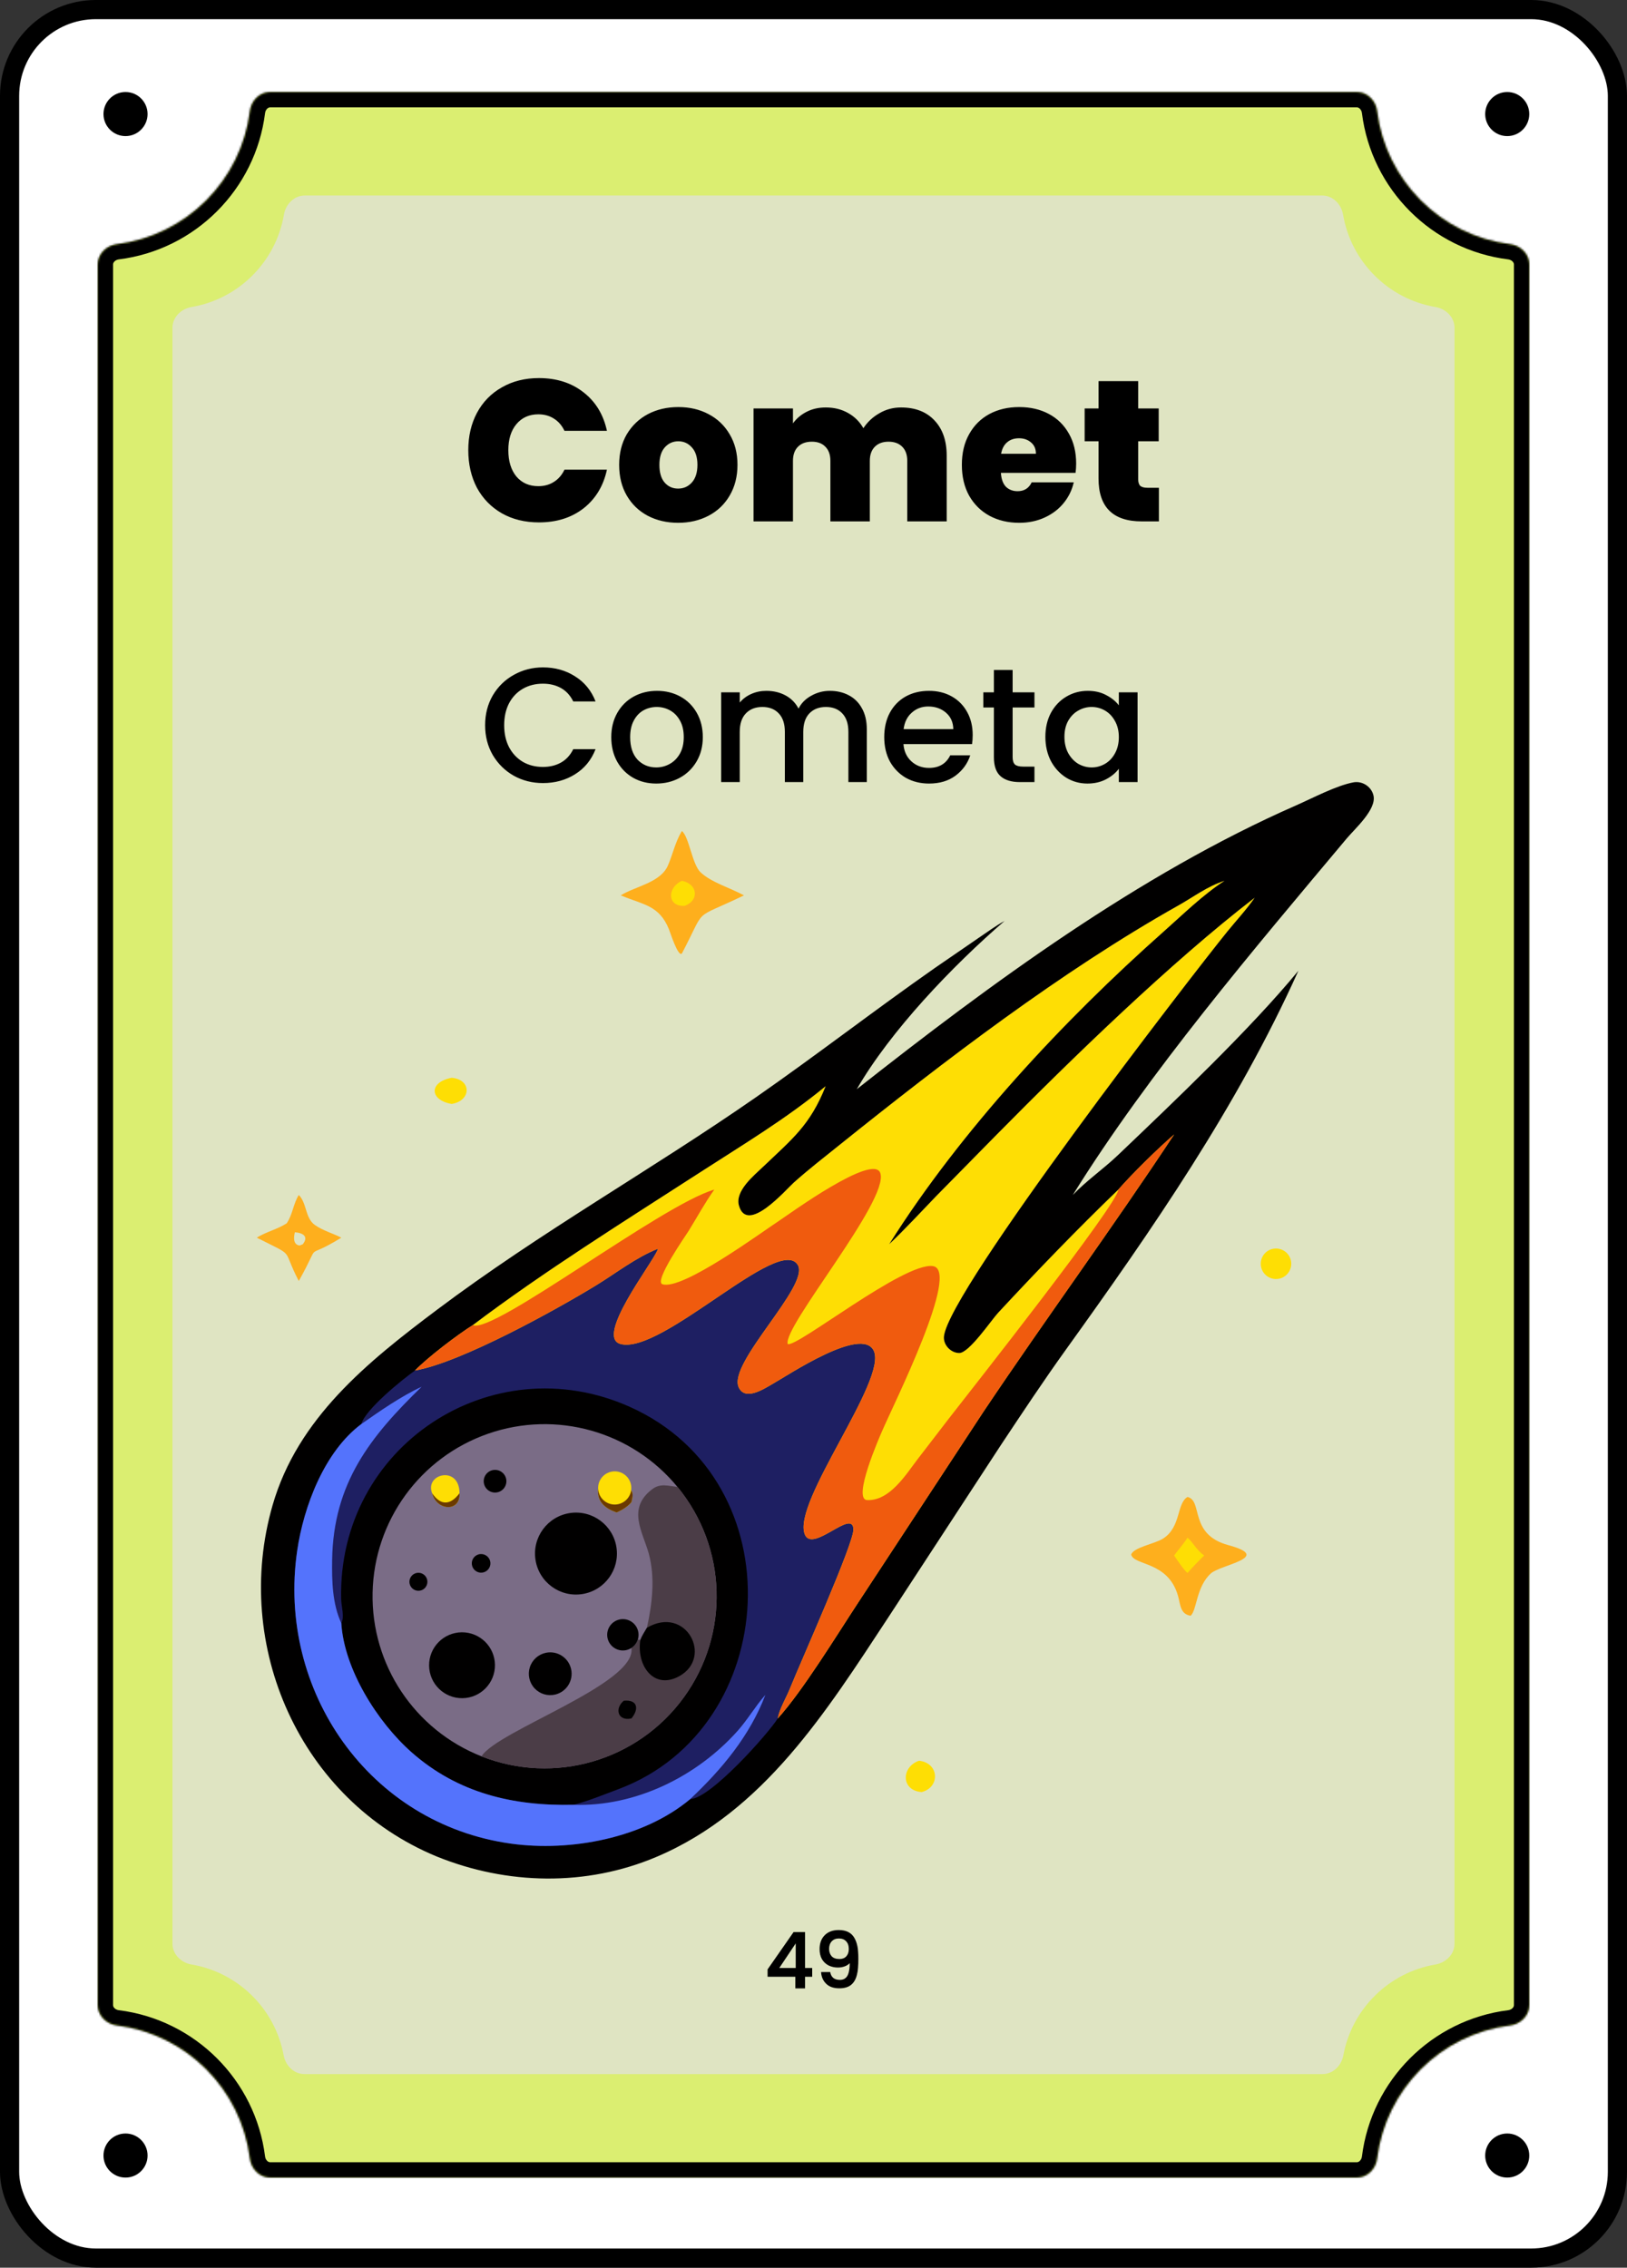 <svg width="849" height="1183" viewBox="0 0 849 1183" fill="none" xmlns="http://www.w3.org/2000/svg">
<rect x="0" y="0" width="849" height="1183" fill="#333333" stroke="none"/>
<rect x="5" y="5" width="839" height="1173" rx="45" fill="white"/>
<rect x="5" y="5" width="839" height="1173" rx="45" stroke="black" stroke-width="10"/>
<circle cx="786.5" cy="1124.5" r="11.5" fill="black"/>
<circle cx="786.5" cy="59.5" r="11.5" fill="black"/>
<path d="M77 1124.5C77 1130.85 71.851 1136 65.5 1136C59.149 1136 54 1130.85 54 1124.5C54 1118.15 59.149 1113 65.5 1113C71.851 1113 77 1118.15 77 1124.5Z" fill="black"/>
<path d="M77 59.5C77 65.851 71.851 71 65.5 71C59.149 71 54 65.851 54 59.5C54 53.149 59.149 48 65.5 48C71.851 48 77 53.149 77 59.5Z" fill="black"/>
<mask id="path-6-inside-1_97_50" fill="white">
<path d="M708 48C713.523 48 717.934 52.5 718.616 57.98C723.122 94.183 751.817 122.878 788.02 127.384C793.5 128.066 798 132.477 798 138V1046C798 1051.52 793.5 1055.93 788.02 1056.62C751.817 1061.12 723.122 1089.82 718.616 1126.02C717.934 1131.5 713.523 1136 708 1136H141C135.477 1136 131.066 1131.5 130.384 1126.02C125.878 1089.82 97.183 1061.12 60.98 1056.62C55.5 1055.93 51 1051.52 51 1046V138C51 132.477 55.5 128.066 60.98 127.384C97.183 122.878 125.878 94.183 130.384 57.98C131.066 52.5 135.477 48 141 48H708Z"/>
</mask>
<path d="M708 48C713.523 48 717.934 52.5 718.616 57.98C723.122 94.183 751.817 122.878 788.02 127.384C793.5 128.066 798 132.477 798 138V1046C798 1051.52 793.5 1055.93 788.02 1056.62C751.817 1061.12 723.122 1089.82 718.616 1126.02C717.934 1131.5 713.523 1136 708 1136H141C135.477 1136 131.066 1131.5 130.384 1126.02C125.878 1089.82 97.183 1061.12 60.98 1056.62C55.5 1055.93 51 1051.52 51 1046V138C51 132.477 55.5 128.066 60.98 127.384C97.183 122.878 125.878 94.183 130.384 57.98C131.066 52.5 135.477 48 141 48H708Z" fill="#DBEE71"/>
<path d="M130.384 1126.02L138.322 1125.03L130.384 1126.02ZM718.616 1126.02L710.678 1125.03L718.616 1126.02ZM788.02 1056.62L789.008 1064.56L788.02 1056.62ZM718.616 57.98L726.555 56.992L718.616 57.98ZM718.616 57.98L710.678 58.968C715.635 98.806 747.194 130.365 787.032 135.322L788.02 127.384L789.008 119.445C756.44 115.392 730.608 89.56 726.555 56.992L718.616 57.98ZM798 138H790V1046H798H806V138H798ZM788.02 1056.62L787.032 1048.68C747.194 1053.64 715.635 1085.19 710.678 1125.03L718.616 1126.02L726.555 1127.01C730.608 1094.44 756.44 1068.61 789.008 1064.56L788.02 1056.62ZM708 1136V1128H141V1136V1144H708V1136ZM130.384 1126.02L138.322 1125.03C133.365 1085.19 101.806 1053.64 61.968 1048.68L60.98 1056.62L59.992 1064.56C92.56 1068.61 118.392 1094.44 122.445 1127.01L130.384 1126.02ZM51 1046H59V138H51H43V1046H51ZM60.98 127.384L61.968 135.322C101.806 130.365 133.365 98.806 138.322 58.968L130.384 57.98L122.445 56.992C118.392 89.56 92.56 115.392 59.992 119.445L60.98 127.384ZM141 48V56H708V48V40H141V48ZM130.384 57.98L138.322 58.968C138.438 58.039 138.872 57.231 139.427 56.696C139.954 56.189 140.494 56 141 56V48V40C130.84 40 123.547 48.133 122.445 56.992L130.384 57.98ZM51 138H59C59 137.494 59.189 136.954 59.696 136.427C60.231 135.872 61.039 135.438 61.968 135.322L60.98 127.384L59.992 119.445C51.133 120.547 43 127.84 43 138H51ZM60.98 1056.62L61.968 1048.68C61.039 1048.56 60.231 1048.13 59.696 1047.57C59.189 1047.05 59 1046.51 59 1046H51H43C43 1056.16 51.133 1063.45 59.992 1064.56L60.98 1056.62ZM141 1136V1128C140.494 1128 139.954 1127.81 139.427 1127.3C138.872 1126.77 138.438 1125.96 138.322 1125.03L130.384 1126.02L122.445 1127.01C123.547 1135.87 130.84 1144 141 1144V1136ZM718.616 1126.02L710.678 1125.03C710.562 1125.96 710.128 1126.77 709.573 1127.3C709.046 1127.81 708.506 1128 708 1128V1136V1144C718.16 1144 725.453 1135.87 726.555 1127.01L718.616 1126.02ZM798 1046H790C790 1046.51 789.811 1047.05 789.304 1047.57C788.769 1048.13 787.961 1048.56 787.032 1048.68L788.02 1056.62L789.008 1064.56C797.867 1063.45 806 1056.16 806 1046H798ZM788.02 127.384L787.032 135.322C787.961 135.438 788.769 135.872 789.304 136.427C789.811 136.954 790 137.494 790 138H798H806C806 127.84 797.867 120.547 789.008 119.445L788.02 127.384ZM718.616 57.98L726.555 56.992C725.453 48.133 718.16 40 708 40V48V56C708.506 56 709.046 56.189 709.573 56.696C710.128 57.231 710.562 58.039 710.678 58.968L718.616 57.98Z" fill="black" mask="url(#path-6-inside-1_97_50)"/>
<path d="M690 102C695.523 102 699.911 106.512 700.837 111.957C705.019 136.563 724.437 155.981 749.043 160.163C754.488 161.089 759 165.477 759 171V1014C759 1019.52 754.488 1023.91 749.043 1024.84C724.711 1028.97 705.454 1048 700.984 1072.22C699.993 1077.59 695.633 1082 690.175 1082H158.825C153.367 1082 149.007 1077.59 148.016 1072.22C143.546 1048 124.288 1028.97 99.957 1024.84C94.512 1023.91 90 1019.52 90 1014V171C90 165.477 94.512 161.089 99.957 160.163C124.563 155.981 143.981 136.563 148.163 111.957C149.089 106.512 153.477 102 159 102H690Z" fill="#DFE4C2"/>
<path d="M253.145 378.335C253.145 372.555 254.477 367.37 257.14 362.78C259.86 358.19 263.515 354.62 268.105 352.07C272.752 349.463 277.823 348.16 283.32 348.16C289.61 348.16 295.192 349.718 300.065 352.835C304.995 355.895 308.565 360.258 310.775 365.925H299.13C297.6 362.808 295.475 360.485 292.755 358.955C290.035 357.425 286.89 356.66 283.32 356.66C279.41 356.66 275.925 357.538 272.865 359.295C269.805 361.052 267.397 363.573 265.64 366.86C263.94 370.147 263.09 373.972 263.09 378.335C263.09 382.698 263.94 386.523 265.64 389.81C267.397 393.097 269.805 395.647 272.865 397.46C275.925 399.217 279.41 400.095 283.32 400.095C286.89 400.095 290.035 399.33 292.755 397.8C295.475 396.27 297.6 393.947 299.13 390.83H310.775C308.565 396.497 304.995 400.86 300.065 403.92C295.192 406.98 289.61 408.51 283.32 408.51C277.767 408.51 272.695 407.235 268.105 404.685C263.515 402.078 259.86 398.48 257.14 393.89C254.477 389.3 253.145 384.115 253.145 378.335ZM342.432 408.765C338.012 408.765 334.017 407.773 330.447 405.79C326.877 403.75 324.072 400.917 322.032 397.29C319.992 393.607 318.972 389.357 318.972 384.54C318.972 379.78 320.021 375.558 322.117 371.875C324.214 368.192 327.076 365.358 330.702 363.375C334.329 361.392 338.381 360.4 342.857 360.4C347.334 360.4 351.386 361.392 355.012 363.375C358.639 365.358 361.501 368.192 363.597 371.875C365.694 375.558 366.742 379.78 366.742 384.54C366.742 389.3 365.666 393.522 363.512 397.205C361.359 400.888 358.412 403.75 354.672 405.79C350.989 407.773 346.909 408.765 342.432 408.765ZM342.432 400.35C344.926 400.35 347.249 399.755 349.402 398.565C351.612 397.375 353.397 395.59 354.757 393.21C356.117 390.83 356.797 387.94 356.797 384.54C356.797 381.14 356.146 378.278 354.842 375.955C353.539 373.575 351.811 371.79 349.657 370.6C347.504 369.41 345.181 368.815 342.687 368.815C340.194 368.815 337.871 369.41 335.717 370.6C333.621 371.79 331.949 373.575 330.702 375.955C329.456 378.278 328.832 381.14 328.832 384.54C328.832 389.583 330.107 393.493 332.657 396.27C335.264 398.99 338.522 400.35 342.432 400.35ZM433.016 360.4C436.7 360.4 439.986 361.165 442.876 362.695C445.823 364.225 448.118 366.492 449.761 369.495C451.461 372.498 452.311 376.125 452.311 380.375V408H442.706V381.82C442.706 377.627 441.658 374.425 439.561 372.215C437.465 369.948 434.603 368.815 430.976 368.815C427.35 368.815 424.46 369.948 422.306 372.215C420.21 374.425 419.161 377.627 419.161 381.82V408H409.556V381.82C409.556 377.627 408.508 374.425 406.411 372.215C404.315 369.948 401.453 368.815 397.826 368.815C394.2 368.815 391.31 369.948 389.156 372.215C387.06 374.425 386.011 377.627 386.011 381.82V408H376.321V361.165H386.011V366.52C387.598 364.593 389.61 363.092 392.046 362.015C394.483 360.938 397.09 360.4 399.866 360.4C403.606 360.4 406.95 361.193 409.896 362.78C412.843 364.367 415.11 366.662 416.696 369.665C418.113 366.832 420.323 364.593 423.326 362.95C426.33 361.25 429.56 360.4 433.016 360.4ZM507.567 383.435C507.567 385.192 507.453 386.778 507.227 388.195H471.442C471.725 391.935 473.113 394.938 475.607 397.205C478.1 399.472 481.16 400.605 484.787 400.605C490 400.605 493.683 398.423 495.837 394.06H506.292C504.875 398.367 502.297 401.908 498.557 404.685C494.873 407.405 490.283 408.765 484.787 408.765C480.31 408.765 476.287 407.773 472.717 405.79C469.203 403.75 466.427 400.917 464.387 397.29C462.403 393.607 461.412 389.357 461.412 384.54C461.412 379.723 462.375 375.502 464.302 371.875C466.285 368.192 469.033 365.358 472.547 363.375C476.117 361.392 480.197 360.4 484.787 360.4C489.207 360.4 493.145 361.363 496.602 363.29C500.058 365.217 502.75 367.937 504.677 371.45C506.603 374.907 507.567 378.902 507.567 383.435ZM497.452 380.375C497.395 376.805 496.12 373.943 493.627 371.79C491.133 369.637 488.045 368.56 484.362 368.56C481.018 368.56 478.157 369.637 475.777 371.79C473.397 373.887 471.98 376.748 471.527 380.375H497.452ZM528.408 369.07V394.995C528.408 396.752 528.804 398.027 529.598 398.82C530.448 399.557 531.864 399.925 533.848 399.925H539.798V408H532.148C527.784 408 524.441 406.98 522.118 404.94C519.794 402.9 518.633 399.585 518.633 394.995V369.07H513.108V361.165H518.633V349.52H528.408V361.165H539.798V369.07H528.408ZM545.499 384.37C545.499 379.667 546.462 375.502 548.389 371.875C550.372 368.248 553.035 365.443 556.379 363.46C559.779 361.42 563.519 360.4 567.599 360.4C571.282 360.4 574.484 361.137 577.204 362.61C579.98 364.027 582.19 365.812 583.834 367.965V361.165H593.609V408H583.834V401.03C582.19 403.24 579.952 405.082 577.119 406.555C574.285 408.028 571.055 408.765 567.429 408.765C563.405 408.765 559.722 407.745 556.379 405.705C553.035 403.608 550.372 400.718 548.389 397.035C546.462 393.295 545.499 389.073 545.499 384.37ZM583.834 384.54C583.834 381.31 583.154 378.505 581.794 376.125C580.49 373.745 578.762 371.932 576.609 370.685C574.455 369.438 572.132 368.815 569.639 368.815C567.145 368.815 564.822 369.438 562.669 370.685C560.515 371.875 558.759 373.66 557.399 376.04C556.095 378.363 555.444 381.14 555.444 384.37C555.444 387.6 556.095 390.433 557.399 392.87C558.759 395.307 560.515 397.177 562.669 398.48C564.879 399.727 567.202 400.35 569.639 400.35C572.132 400.35 574.455 399.727 576.609 398.48C578.762 397.233 580.49 395.42 581.794 393.04C583.154 390.603 583.834 387.77 583.834 384.54Z" fill="black"/>
<mask id="path-10-outside-2_97_50" maskUnits="userSpaceOnUse" x="400" y="1006" width="48" height="32" fill="black">
<rect fill="white" x="400" y="1006" width="48" height="32"/>
<path d="M400.84 1030.92V1027.48L414.28 1008.2H419.8V1026.96H423.52V1030.92H419.8V1037H415.32V1030.92H400.84ZM415.52 1012.84L406.08 1026.96H415.52V1012.84ZM432.978 1029.08C433.245 1030.41 433.818 1031.43 434.698 1032.12C435.578 1032.81 436.765 1033.16 438.258 1033.16C440.152 1033.16 441.538 1032.41 442.418 1030.92C443.298 1029.43 443.738 1026.88 443.738 1023.28C443.098 1024.19 442.192 1024.89 441.018 1025.4C439.872 1025.88 438.618 1026.12 437.258 1026.12C435.525 1026.12 433.952 1025.77 432.538 1025.08C431.125 1024.36 430.005 1023.31 429.178 1021.92C428.378 1020.51 427.978 1018.8 427.978 1016.8C427.978 1013.87 428.832 1011.53 430.538 1009.8C432.272 1008.04 434.645 1007.16 437.658 1007.16C441.285 1007.16 443.858 1008.37 445.378 1010.8C446.925 1013.2 447.698 1016.89 447.698 1021.88C447.698 1025.32 447.405 1028.13 446.818 1030.32C446.258 1032.51 445.272 1034.16 443.858 1035.28C442.445 1036.4 440.485 1036.96 437.978 1036.96C435.125 1036.96 432.925 1036.21 431.378 1034.72C429.832 1033.23 428.965 1031.35 428.778 1029.08H432.978ZM438.058 1022.28C439.658 1022.28 440.912 1021.79 441.818 1020.8C442.752 1019.79 443.218 1018.45 443.218 1016.8C443.218 1014.96 442.725 1013.53 441.738 1012.52C440.778 1011.48 439.458 1010.96 437.778 1010.96C436.098 1010.96 434.765 1011.49 433.778 1012.56C432.818 1013.6 432.338 1014.97 432.338 1016.68C432.338 1018.31 432.805 1019.65 433.738 1020.72C434.698 1021.76 436.138 1022.28 438.058 1022.28Z"/>
</mask>
<path d="M400.84 1030.92V1027.48L414.28 1008.2H419.8V1026.96H423.52V1030.92H419.8V1037H415.32V1030.92H400.84ZM415.52 1012.84L406.08 1026.96H415.52V1012.84ZM432.978 1029.08C433.245 1030.41 433.818 1031.43 434.698 1032.12C435.578 1032.81 436.765 1033.16 438.258 1033.16C440.152 1033.16 441.538 1032.41 442.418 1030.92C443.298 1029.43 443.738 1026.88 443.738 1023.28C443.098 1024.19 442.192 1024.89 441.018 1025.4C439.872 1025.88 438.618 1026.12 437.258 1026.12C435.525 1026.12 433.952 1025.77 432.538 1025.08C431.125 1024.36 430.005 1023.31 429.178 1021.92C428.378 1020.51 427.978 1018.8 427.978 1016.8C427.978 1013.87 428.832 1011.53 430.538 1009.8C432.272 1008.04 434.645 1007.16 437.658 1007.16C441.285 1007.16 443.858 1008.37 445.378 1010.8C446.925 1013.2 447.698 1016.89 447.698 1021.88C447.698 1025.32 447.405 1028.13 446.818 1030.32C446.258 1032.51 445.272 1034.16 443.858 1035.28C442.445 1036.4 440.485 1036.96 437.978 1036.96C435.125 1036.96 432.925 1036.21 431.378 1034.72C429.832 1033.23 428.965 1031.35 428.778 1029.08H432.978ZM438.058 1022.28C439.658 1022.28 440.912 1021.79 441.818 1020.8C442.752 1019.79 443.218 1018.45 443.218 1016.8C443.218 1014.96 442.725 1013.53 441.738 1012.52C440.778 1011.48 439.458 1010.96 437.778 1010.96C436.098 1010.96 434.765 1011.49 433.778 1012.56C432.818 1013.6 432.338 1014.97 432.338 1016.68C432.338 1018.31 432.805 1019.65 433.738 1020.72C434.698 1021.76 436.138 1022.28 438.058 1022.28Z" fill="black"/>
<path d="M400.84 1030.92H400.54V1031.22H400.84V1030.92ZM400.84 1027.48L400.594 1027.31L400.54 1027.39V1027.48H400.84ZM414.28 1008.2V1007.9H414.123L414.034 1008.03L414.28 1008.2ZM419.8 1008.2H420.1V1007.9H419.8V1008.2ZM419.8 1026.96H419.5V1027.26H419.8V1026.96ZM423.52 1026.96H423.82V1026.66H423.52V1026.96ZM423.52 1030.92V1031.22H423.82V1030.92H423.52ZM419.8 1030.92V1030.62H419.5V1030.92H419.8ZM419.8 1037V1037.3H420.1V1037H419.8ZM415.32 1037H415.02V1037.3H415.32V1037ZM415.32 1030.92H415.62V1030.62H415.32V1030.92ZM415.52 1012.84H415.82V1011.85L415.271 1012.67L415.52 1012.84ZM406.08 1026.96L405.831 1026.79L405.519 1027.26H406.08V1026.96ZM415.52 1026.96V1027.26H415.82V1026.96H415.52ZM400.84 1030.92H401.14V1027.48H400.84H400.54V1030.92H400.84ZM400.84 1027.48L401.086 1027.65L414.526 1008.37L414.28 1008.2L414.034 1008.03L400.594 1027.31L400.84 1027.48ZM414.28 1008.2V1008.5H419.8V1008.2V1007.9H414.28V1008.2ZM419.8 1008.2H419.5V1026.96H419.8H420.1V1008.2H419.8ZM419.8 1026.96V1027.26H423.52V1026.96V1026.66H419.8V1026.96ZM423.52 1026.96H423.22V1030.92H423.52H423.82V1026.96H423.52ZM423.52 1030.92V1030.62H419.8V1030.92V1031.22H423.52V1030.92ZM419.8 1030.92H419.5V1037H419.8H420.1V1030.92H419.8ZM419.8 1037V1036.7H415.32V1037V1037.3H419.8V1037ZM415.32 1037H415.62V1030.92H415.32H415.02V1037H415.32ZM415.32 1030.92V1030.62H400.84V1030.92V1031.22H415.32V1030.92ZM415.52 1012.84L415.271 1012.67L405.831 1026.79L406.08 1026.96L406.329 1027.13L415.769 1013.01L415.52 1012.84ZM406.08 1026.96V1027.26H415.52V1026.96V1026.66H406.08V1026.96ZM415.52 1026.96H415.82V1012.84H415.52H415.22V1026.96H415.52ZM432.978 1029.08L433.273 1029.02L433.224 1028.78H432.978V1029.08ZM434.698 1032.12L434.513 1032.36L434.698 1032.12ZM442.418 1030.92L442.16 1030.77L442.418 1030.92ZM443.738 1023.28H444.038V1022.33L443.493 1023.11L443.738 1023.28ZM441.018 1025.4L441.134 1025.68L441.137 1025.68L441.018 1025.4ZM432.538 1025.08L432.402 1025.35L432.406 1025.35L432.538 1025.08ZM429.178 1021.92L428.917 1022.07L428.921 1022.07L429.178 1021.92ZM430.538 1009.8L430.325 1009.59L430.325 1009.59L430.538 1009.8ZM445.378 1010.8L445.124 1010.96L445.126 1010.96L445.378 1010.8ZM446.818 1030.32L446.529 1030.24L446.528 1030.25L446.818 1030.32ZM443.858 1035.28L444.045 1035.52L443.858 1035.28ZM431.378 1034.72L431.17 1034.94L431.378 1034.72ZM428.778 1029.08V1028.78H428.453L428.479 1029.1L428.778 1029.08ZM441.818 1020.8L441.598 1020.6L441.598 1020.6L441.818 1020.8ZM441.738 1012.52L441.518 1012.72L441.523 1012.73L441.738 1012.52ZM433.778 1012.56L433.558 1012.36L433.558 1012.36L433.778 1012.56ZM433.738 1020.72L433.513 1020.92L433.518 1020.92L433.738 1020.72ZM432.978 1029.08L432.684 1029.14C432.962 1030.53 433.565 1031.61 434.513 1032.36L434.698 1032.12L434.884 1031.88C434.071 1031.24 433.528 1030.3 433.273 1029.02L432.978 1029.08ZM434.698 1032.12L434.513 1032.36C435.461 1033.1 436.72 1033.46 438.258 1033.46V1033.16V1032.86C436.81 1032.86 435.696 1032.52 434.884 1031.88L434.698 1032.12ZM438.258 1033.16V1033.46C440.246 1033.46 441.737 1032.67 442.677 1031.07L442.418 1030.92L442.16 1030.77C441.34 1032.16 440.057 1032.86 438.258 1032.86V1033.16ZM442.418 1030.92L442.677 1031.07C443.601 1029.5 444.038 1026.89 444.038 1023.28H443.738H443.438C443.438 1026.87 442.996 1029.35 442.16 1030.77L442.418 1030.92ZM443.738 1023.28L443.493 1023.11C442.89 1023.96 442.03 1024.64 440.9 1025.12L441.018 1025.4L441.137 1025.68C442.354 1025.15 443.307 1024.41 443.984 1023.45L443.738 1023.28ZM441.018 1025.4L440.903 1025.12C439.796 1025.59 438.582 1025.82 437.258 1025.82V1026.12V1026.42C438.654 1026.42 439.948 1026.17 441.134 1025.68L441.018 1025.4ZM437.258 1026.12V1025.82C435.566 1025.82 434.039 1025.48 432.671 1024.81L432.538 1025.08L432.406 1025.35C433.865 1026.06 435.484 1026.42 437.258 1026.42V1026.12ZM432.538 1025.08L432.675 1024.81C431.313 1024.12 430.234 1023.11 429.436 1021.77L429.178 1021.92L428.921 1022.07C429.776 1023.51 430.938 1024.6 432.402 1025.35L432.538 1025.08ZM429.178 1021.92L429.44 1021.77C428.67 1020.41 428.278 1018.76 428.278 1016.8H427.978H427.678C427.678 1018.84 428.087 1020.6 428.917 1022.07L429.178 1021.92ZM427.978 1016.8H428.278C428.278 1013.93 429.112 1011.68 430.752 1010.01L430.538 1009.8L430.325 1009.59C428.552 1011.39 427.678 1013.81 427.678 1016.8H427.978ZM430.538 1009.8L430.752 1010.01C432.417 1008.32 434.707 1007.46 437.658 1007.46V1007.16V1006.86C434.584 1006.86 432.126 1007.76 430.325 1009.59L430.538 1009.8ZM437.658 1007.16V1007.46C441.213 1007.46 443.674 1008.64 445.124 1010.96L445.378 1010.8L445.633 1010.64C444.043 1008.1 441.357 1006.86 437.658 1006.86V1007.16ZM445.378 1010.8L445.126 1010.96C446.626 1013.29 447.398 1016.91 447.398 1021.88H447.698H447.998C447.998 1016.87 447.224 1013.11 445.631 1010.64L445.378 1010.8ZM447.698 1021.88H447.398C447.398 1025.31 447.106 1028.09 446.529 1030.24L446.818 1030.32L447.108 1030.4C447.704 1028.18 447.998 1025.33 447.998 1021.88H447.698ZM446.818 1030.32L446.528 1030.25C445.98 1032.38 445.022 1033.97 443.672 1035.04L443.858 1035.28L444.045 1035.52C445.521 1034.35 446.537 1032.63 447.109 1030.39L446.818 1030.32ZM443.858 1035.28L443.672 1035.04C442.329 1036.11 440.443 1036.66 437.978 1036.66V1036.96V1037.26C440.527 1037.26 442.561 1036.69 444.045 1035.52L443.858 1035.28ZM437.978 1036.96V1036.66C435.177 1036.66 433.061 1035.93 431.587 1034.5L431.378 1034.72L431.17 1034.94C432.789 1036.5 435.074 1037.26 437.978 1037.26V1036.96ZM431.378 1034.72L431.587 1034.5C430.096 1033.06 429.258 1031.25 429.077 1029.06L428.778 1029.08L428.479 1029.1C428.672 1031.44 429.568 1033.39 431.17 1034.94L431.378 1034.72ZM428.778 1029.08V1029.38H432.978V1029.08V1028.78H428.778V1029.08ZM438.058 1022.28V1022.58C439.725 1022.58 441.065 1022.06 442.039 1021L441.818 1020.8L441.598 1020.6C440.759 1021.51 439.592 1021.98 438.058 1021.98V1022.28ZM441.818 1020.8L442.039 1021C443.033 1019.92 443.518 1018.51 443.518 1016.8H443.218H442.918C442.918 1018.39 442.47 1019.65 441.598 1020.6L441.818 1020.8ZM443.218 1016.8H443.518C443.518 1014.91 443.01 1013.4 441.953 1012.31L441.738 1012.52L441.523 1012.73C442.441 1013.67 442.918 1015.01 442.918 1016.8H443.218ZM441.738 1012.52L441.959 1012.32C440.931 1011.2 439.525 1010.66 437.778 1010.66V1010.96V1011.26C439.392 1011.26 440.625 1011.76 441.518 1012.72L441.738 1012.52ZM437.778 1010.96V1010.66C436.029 1010.66 434.611 1011.22 433.558 1012.36L433.778 1012.56L433.999 1012.76C434.92 1011.77 436.168 1011.26 437.778 1011.26V1010.96ZM433.778 1012.56L433.558 1012.36C432.537 1013.46 432.038 1014.91 432.038 1016.68H432.338H432.638C432.638 1015.03 433.1 1013.74 433.999 1012.76L433.778 1012.56ZM432.338 1016.68H432.038C432.038 1018.37 432.524 1019.79 433.513 1020.92L433.738 1020.72L433.964 1020.52C433.086 1019.52 432.638 1018.25 432.638 1016.68H432.338ZM433.738 1020.72L433.518 1020.92C434.553 1022.04 436.086 1022.58 438.058 1022.58V1022.28V1021.98C436.191 1021.98 434.844 1021.48 433.959 1020.52L433.738 1020.72Z" fill="black" mask="url(#path-10-outside-2_97_50)"/>
<path d="M244.36 234.83C244.36 227.55 245.865 221.075 248.875 215.405C251.955 209.665 256.295 205.22 261.895 202.07C267.495 198.85 273.935 197.24 281.215 197.24C290.455 197.24 298.225 199.725 304.525 204.695C310.825 209.595 314.885 216.28 316.705 224.75H294.55C293.22 221.95 291.365 219.815 288.985 218.345C286.675 216.875 283.98 216.14 280.9 216.14C276.14 216.14 272.325 217.855 269.455 221.285C266.655 224.645 265.255 229.16 265.255 234.83C265.255 240.57 266.655 245.155 269.455 248.585C272.325 251.945 276.14 253.625 280.9 253.625C283.98 253.625 286.675 252.89 288.985 251.42C291.365 249.95 293.22 247.815 294.55 245.015H316.705C314.885 253.485 310.825 260.205 304.525 265.175C298.225 270.075 290.455 272.525 281.215 272.525C273.935 272.525 267.495 270.95 261.895 267.8C256.295 264.58 251.955 260.135 248.875 254.465C245.865 248.725 244.36 242.18 244.36 234.83ZM353.855 272.735C347.975 272.735 342.69 271.51 338 269.06C333.38 266.61 329.74 263.11 327.08 258.56C324.42 254.01 323.09 248.655 323.09 242.495C323.09 236.405 324.42 231.085 327.08 226.535C329.81 221.985 333.485 218.485 338.105 216.035C342.795 213.585 348.08 212.36 353.96 212.36C359.84 212.36 365.09 213.585 369.71 216.035C374.4 218.485 378.075 221.985 380.735 226.535C383.465 231.085 384.83 236.405 384.83 242.495C384.83 248.585 383.465 253.94 380.735 258.56C378.075 263.11 374.4 266.61 369.71 269.06C365.02 271.51 359.735 272.735 353.855 272.735ZM353.855 254.885C356.725 254.885 359.105 253.835 360.995 251.735C362.955 249.565 363.935 246.485 363.935 242.495C363.935 238.505 362.955 235.46 360.995 233.36C359.105 231.26 356.76 230.21 353.96 230.21C351.16 230.21 348.815 231.26 346.925 233.36C345.035 235.46 344.09 238.505 344.09 242.495C344.09 246.555 345 249.635 346.82 251.735C348.64 253.835 350.985 254.885 353.855 254.885ZM470.168 212.57C477.588 212.57 483.398 214.81 487.598 219.29C491.868 223.77 494.003 229.895 494.003 237.665V272H473.423V240.395C473.423 237.245 472.548 234.795 470.798 233.045C469.048 231.295 466.668 230.42 463.658 230.42C460.648 230.42 458.268 231.295 456.518 233.045C454.768 234.795 453.893 237.245 453.893 240.395V272H433.313V240.395C433.313 237.245 432.438 234.795 430.688 233.045C429.008 231.295 426.663 230.42 423.653 230.42C420.573 230.42 418.158 231.295 416.408 233.045C414.658 234.795 413.783 237.245 413.783 240.395V272H393.203V213.095H413.783V220.865C415.603 218.345 417.948 216.35 420.818 214.88C423.758 213.34 427.118 212.57 430.898 212.57C435.238 212.57 439.088 213.515 442.448 215.405C445.878 217.295 448.573 219.955 450.533 223.385C452.633 220.165 455.398 217.575 458.828 215.615C462.258 213.585 466.038 212.57 470.168 212.57ZM561.558 241.865C561.558 243.475 561.453 245.085 561.243 246.695H522.288C522.498 249.915 523.373 252.33 524.913 253.94C526.523 255.48 528.553 256.25 531.003 256.25C534.433 256.25 536.883 254.71 538.353 251.63H560.298C559.388 255.69 557.603 259.33 554.943 262.55C552.353 265.7 549.063 268.185 545.073 270.005C541.083 271.825 536.673 272.735 531.843 272.735C526.033 272.735 520.853 271.51 516.303 269.06C511.823 266.61 508.288 263.11 505.698 258.56C503.178 254.01 501.918 248.655 501.918 242.495C501.918 236.335 503.178 231.015 505.698 226.535C508.218 221.985 511.718 218.485 516.198 216.035C520.748 213.585 525.963 212.36 531.843 212.36C537.653 212.36 542.798 213.55 547.278 215.93C551.758 218.31 555.258 221.74 557.778 226.22C560.298 230.63 561.558 235.845 561.558 241.865ZM540.558 236.72C540.558 234.2 539.718 232.24 538.038 230.84C536.358 229.37 534.258 228.635 531.738 228.635C529.218 228.635 527.153 229.335 525.543 230.735C523.933 232.065 522.883 234.06 522.393 236.72H540.558ZM604.736 254.465V272H595.811C580.761 272 573.236 264.545 573.236 249.635V230.21H565.991V213.095H573.236V198.815H593.921V213.095H604.631V230.21H593.921V249.95C593.921 251.56 594.271 252.715 594.971 253.415C595.741 254.115 597.001 254.465 598.751 254.465H604.736Z" fill="black"/>
<path d="M706.433 408.11C711.088 407.363 715.775 410.508 716.739 415.155C718.242 422.407 706.971 432.364 702.766 437.38C654.633 494.799 599.439 559.592 559.792 623.419C567.125 615.751 575.736 609.885 583.365 602.607C612.476 574.837 652.471 536.874 677.528 506.417C645.417 577.637 601.5 641.035 556.086 704.242C544.497 720.37 533.459 737.043 522.46 753.58L463.424 843.915C431.267 892.771 398.559 944.999 342.537 968.705C305.796 984.25 264.548 983.342 227.878 968.488C156.571 939.058 121.123 858.54 142.235 785.261C155.322 739.838 191.766 710.508 228.061 683.255C282.295 642.53 339.583 610.551 394.314 572.529C425.762 550.683 456.387 526.958 487.967 504.877L510.829 489.166C515.223 486.195 519.591 482.977 524.234 480.414C497.038 503.88 464.601 537.833 447.083 568.216C516.869 513.23 594.387 456.097 676.28 420.176C684.915 416.388 697.44 409.71 706.433 408.11Z" fill="#010000"/>
<path d="M638.962 459.508C627.637 466.841 617.278 477.058 607.183 486.007C555.003 532.266 501.287 589.864 463.982 649.089C472.436 641.105 480.605 632.179 488.708 623.806L520.465 591.541C558.932 552.565 610.955 502.026 654.71 468.327C650.478 474.468 645.164 480.141 640.456 485.942C621.889 508.822 495.334 672.726 492.576 697.086C492.072 701.539 496.107 705.845 500.577 705.84C505.741 705.835 517.254 688.714 520.853 684.841C541.195 662.936 562.024 641.322 583.567 620.59C590.653 612.441 604.473 598.865 612.672 591.841C580.445 640.619 545.826 687.758 513.265 736.327L447.586 836.364C436.71 852.908 418.876 882.082 405.863 896.464C400.78 904.512 370.771 938.296 360.175 938.537C335.751 959.024 297.602 966.075 266.699 961.792C192.59 951.519 144.439 881.905 155.068 809.027C158.445 785.865 169.263 757.274 188.545 742.893C190.578 735.33 209.838 719.709 216.572 714.949C223.047 708.245 238.636 696.344 246.713 691.296C283.906 663.196 326.147 636.893 365.667 611.369C388.094 596.886 410.119 583.718 430.834 566.646C422.704 587.07 413.425 594.138 398.172 608.703C393.423 613.237 383.456 621.271 385.593 628.905C389.879 644.206 410.159 620.544 414.206 616.933C421.846 610.113 430.03 603.747 438.022 597.341C492.629 553.565 553.756 506.747 614.794 472.424C622.831 467.905 630.094 462.338 638.962 459.508Z" fill="#1E1F62"/>
<path d="M178.106 846.786C179.902 843.643 178.099 837.851 178.017 834.301C176.159 754.473 256.615 701.722 328.628 733.916C415.594 772.794 407.632 901.46 322.903 933.282C316.921 935.529 304.997 940.287 299.208 941.517C267.985 942.253 238.988 935.522 214.769 914.128C196.971 898.409 179.567 870.814 178.106 846.786Z" fill="#010000"/>
<path d="M251.259 916.254C216.319 902.482 193.644 868.419 194.423 830.872C195.201 793.324 219.269 760.228 254.749 747.916C290.228 735.604 329.623 746.678 353.492 775.672C379.498 807.261 380.854 852.44 356.79 885.532C332.724 918.626 289.327 931.26 251.259 916.254Z" fill="#7A6C86"/>
<path d="M337.571 849.172C340.341 836.716 341.963 822.893 338.512 810.391C335.405 799.136 326.989 786.965 340.367 776.862C344.662 773.616 348.686 775.231 353.492 775.671C379.498 807.261 380.854 852.44 356.79 885.532C332.724 918.626 289.327 931.26 251.259 916.254C259.287 902.924 332.558 878.372 329.474 859.7C331.064 858.67 332.247 857.117 332.819 855.31L334.11 855.611C334.965 853.355 336.365 851.259 337.571 849.172Z" fill="#4B3D47"/>
<path d="M337.571 849.172C357.957 837.225 372.256 864.513 354.526 874.394C341.448 881.681 332.109 869.346 334.11 855.611C334.965 853.355 336.365 851.259 337.571 849.172Z" fill="#010000"/>
<path d="M325.518 887.225C332.946 886.538 333.447 891.718 329.494 896.464C322.282 898.046 320.623 891.243 325.518 887.225Z" fill="#010000"/>
<path d="M329.473 859.7C326.139 861.865 321.731 861.316 319.028 858.402C316.324 855.487 316.11 851.051 318.519 847.888C320.927 844.725 325.262 843.753 328.79 845.584C332.318 847.415 334.018 851.52 332.819 855.31C332.247 857.117 331.064 858.67 329.473 859.7Z" fill="#010000"/>
<path d="M297.478 789.317C309.094 787.628 319.9 795.624 321.681 807.227C323.46 818.831 315.549 829.698 303.96 831.569C292.241 833.461 281.226 825.442 279.427 813.709C277.627 801.976 285.733 791.024 297.478 789.317Z" fill="#010000"/>
<path d="M240.98 851.537C250.441 851.476 258.174 859.072 258.278 868.533C258.383 877.994 250.82 885.76 241.36 885.906C231.841 886.054 224.014 878.434 223.91 868.914C223.805 859.394 231.459 851.602 240.98 851.537Z" fill="#010000"/>
<path d="M284.838 862.228C290.803 860.986 296.662 864.755 298.005 870.699C299.346 876.642 295.674 882.563 289.754 884.004C285.836 884.957 281.708 883.723 278.956 880.776C276.203 877.828 275.255 873.626 276.475 869.781C277.694 865.938 280.89 863.051 284.838 862.228Z" fill="#010000"/>
<path d="M312.107 776.249C312.097 773.006 313.902 770.029 316.781 768.535C319.659 767.041 323.131 767.281 325.779 769.155C328.425 771.031 329.803 774.227 329.35 777.438C330.693 779.361 329.921 781.548 329.494 783.652C327.401 786.138 324.696 787.686 321.796 789.027C315.548 786.872 311.335 783.303 312.107 776.249Z" fill="#FEDE04"/>
<path d="M312.107 776.249C312.119 781.05 316.033 784.924 320.832 784.89C325.126 784.859 328.749 781.689 329.35 777.438C330.693 779.361 329.921 781.548 329.494 783.652C327.401 786.138 324.696 787.686 321.796 789.027C315.548 786.872 311.335 783.303 312.107 776.249Z" fill="#6B3A01"/>
<path d="M225.499 779C221.447 768.811 239.75 764.253 239.783 779C240.349 788.953 227.798 788.279 225.499 779Z" fill="#FEDE04"/>
<path d="M239.783 779C240.349 788.953 227.798 788.279 225.498 779C230.085 785.701 235.121 785.163 239.783 779Z" fill="#6B3A01"/>
<path d="M256.788 767.01C259.928 766.163 263.162 768.012 264.028 771.147C264.893 774.281 263.065 777.527 259.935 778.412C256.779 779.304 253.5 777.457 252.626 774.294C251.752 771.132 253.62 767.865 256.788 767.01Z" fill="#010000"/>
<path d="M249.597 810.935C252.171 810.128 254.908 811.571 255.697 814.149C256.488 816.725 255.03 819.454 252.447 820.23C249.888 820.997 247.186 819.554 246.403 816.998C245.619 814.442 247.046 811.734 249.597 810.935Z" fill="#010000"/>
<path d="M216.581 820.832C218.149 820.203 219.936 820.464 221.257 821.52C222.578 822.575 223.229 824.258 222.962 825.926C222.694 827.596 221.549 828.991 219.963 829.581C217.558 830.475 214.881 829.27 213.955 826.876C213.03 824.482 214.2 821.79 216.581 820.832Z" fill="#010000"/>
<path d="M638.962 459.508C627.636 466.841 617.278 477.058 607.183 486.007C555.003 532.266 501.287 589.864 463.982 649.089C472.436 641.105 480.605 632.179 488.707 623.806L520.465 591.541C558.932 552.565 610.955 502.026 654.71 468.327C650.478 474.468 645.163 480.141 640.456 485.942C621.889 508.822 495.333 672.726 492.576 697.086C492.072 701.539 496.107 705.845 500.577 705.84C505.741 705.835 517.254 688.714 520.853 684.841C541.194 662.936 562.024 641.322 583.567 620.59C590.653 612.441 604.473 598.865 612.672 591.841C580.445 640.619 545.826 687.758 513.265 736.327L447.586 836.364C436.71 852.908 418.876 882.082 405.863 896.464C406.776 891.388 410.195 885.859 412.142 881.049C418.326 865.773 445.567 805.059 445.339 797.805C444.988 786.68 423.964 810.432 419.963 800.454C413.223 783.641 463.246 719.806 455.942 704.646C449.69 691.67 411.738 717.08 402.976 722.062C398.71 724.488 388.829 731.046 385.474 723.741C379.668 711.096 422.527 670.847 416.361 660.005C407.033 643.603 345.443 706.761 323.853 701.139C310.253 697.598 340.441 659.11 343.198 651.928L343.395 651.403C331.831 655.98 321.584 664.087 311.021 670.55C290.548 683.075 240.457 710.873 216.572 714.949C223.047 708.245 238.636 696.344 246.713 691.296C283.906 663.196 326.147 636.893 365.667 611.369C388.094 596.886 410.119 583.718 430.834 566.646C422.703 587.07 413.425 594.138 398.171 608.703C393.423 613.237 383.456 621.271 385.593 628.905C389.879 644.206 410.158 620.544 414.206 616.933C421.846 610.113 430.03 603.747 438.021 597.341C492.628 553.565 553.755 506.747 614.793 472.424C622.831 467.905 630.094 462.338 638.962 459.508Z" fill="#FEDE04"/>
<path d="M583.567 620.59C590.653 612.441 604.473 598.865 612.672 591.841C580.445 640.619 545.826 687.758 513.265 736.327L447.586 836.364C436.71 852.908 418.876 882.082 405.863 896.463C406.776 891.388 410.195 885.859 412.142 881.048C418.326 865.773 445.567 805.059 445.339 797.805C444.988 786.68 423.964 810.432 419.963 800.454C413.223 783.641 463.246 719.806 455.942 704.646C449.69 691.67 411.738 717.08 402.976 722.062C398.711 724.488 388.829 731.046 385.474 723.741C379.668 711.096 422.527 670.847 416.361 660.004C407.033 643.603 345.443 706.761 323.853 701.139C310.253 697.598 340.441 659.11 343.198 651.928L343.395 651.403C331.831 655.98 321.584 664.087 311.021 670.55C290.548 683.074 240.457 710.873 216.572 714.949C223.047 708.245 238.636 696.344 246.713 691.296C257.26 696.277 345.009 628.615 372.731 620.59C367.835 627.469 363.798 634.911 359.373 642.092C358.049 644.241 341.056 668.451 345.656 669.955C356.032 673.352 397.276 642.914 407.296 636.34C411.701 633.451 455.683 601.43 459.357 611.951C464.252 625.965 408.235 692.383 411.053 701.169C415.728 703.162 471.865 658.24 486.841 660.512C501.306 662.706 466.581 731.942 460.219 746.732C458.986 749.599 444.632 782.222 452.485 782.559C464.326 783.068 472.747 769.176 478.996 761.01L495.297 739.82C506.191 725.79 583.562 627.784 583.567 620.59Z" fill="#F05B0E"/>
<path d="M188.545 742.894C198.236 736.103 209.28 728.395 220.014 723.445C193.246 749.42 173.936 773.652 173.316 813.813C173.146 824.766 173.43 836.721 178.106 846.787C179.568 870.814 196.971 898.41 214.769 914.129C238.988 935.523 267.985 942.254 299.208 941.518C331.516 942.649 363.625 926.794 384.889 902.971C390.09 897.143 394 890.341 399.101 884.512L399.372 884.209C391.268 905.562 376.579 923.114 360.175 938.537C335.751 959.024 297.602 966.075 266.699 961.793C192.59 951.52 144.439 881.905 155.068 809.028C158.445 785.866 169.263 757.275 188.545 742.894Z" fill="#5473FC"/>
<path d="M619.675 780.93C627.878 782.888 620.23 800.469 641.022 806.077C664.656 812.454 636.957 816.202 631.868 820.81C624.102 827.843 624.621 840.106 621.267 842.894C615.824 842.03 616.006 837.098 614.714 832.54C609.564 814.357 591.725 816.86 590.277 811.002C591.349 807.299 602.461 805.4 606.75 802.747C616.428 796.757 613.877 784.291 619.675 780.93Z" fill="#FEAF1D"/>
<path d="M619.676 802.191C622.615 804.605 624.093 808.424 628.369 811.483C625.331 814.421 622.465 817.391 619.676 820.568C617.911 819.368 614.067 813.482 612.672 811.483C614.976 808.339 617.556 805.481 619.676 802.191Z" fill="#FEDE04"/>
<path d="M355.813 433.521C359.602 436.496 361.115 450.854 365.582 455.081C371.188 460.388 381.387 463.303 388.217 467.099C360.424 480.504 369.121 472.179 355.813 497.425C353.848 499.465 349.612 486.091 349.066 484.762C343.891 472.171 335.825 472.064 323.91 467.099C331.674 462.262 344.679 460.533 348.592 451.394C351.045 445.666 352.326 439.523 355.485 434.081L355.813 433.521Z" fill="#FEAF1D"/>
<path d="M355.813 459.508C363.657 460.895 365.395 469.407 357.349 472.552C348.093 473.163 348.015 463.004 355.813 459.508Z" fill="#FEDE04"/>
<path d="M155.909 623.419C160.153 627.578 159.154 635.328 164.232 638.997C168.255 641.905 173.666 643.376 178.106 645.669C157.21 658.525 168.616 645.469 156.126 667.88L155.909 668.262C146.643 650.473 154.888 656.218 134 645.669C138.91 642.587 144.662 641.35 149.588 638.193C152.711 633.654 153.01 628.003 155.909 623.419ZM158.006 649.089C161.142 645.116 158.233 643.186 153.87 642.842C153.193 645.488 152.91 649.329 156.359 649.76L158.006 649.089Z" fill="#FEAF1D"/>
<path d="M663.588 651.647C666.339 650.837 669.312 651.568 671.373 653.561C673.433 655.554 674.264 658.501 673.545 661.276C672.825 664.052 670.671 666.228 667.902 666.97C663.693 668.1 659.356 665.635 658.175 661.439C656.995 657.244 659.407 652.879 663.588 651.647Z" fill="#FEDE04"/>
<path d="M479.562 918.539C490.131 919.662 490.737 932.389 480.948 934.885C469.975 934.086 470.296 921.678 479.562 918.539Z" fill="#FEDE04"/>
<path d="M235.684 562.254C246.225 563.148 246 574.263 235.684 575.904C224.095 573.906 223.662 564.528 235.684 562.254Z" fill="#FEDE04"/>
</svg>
